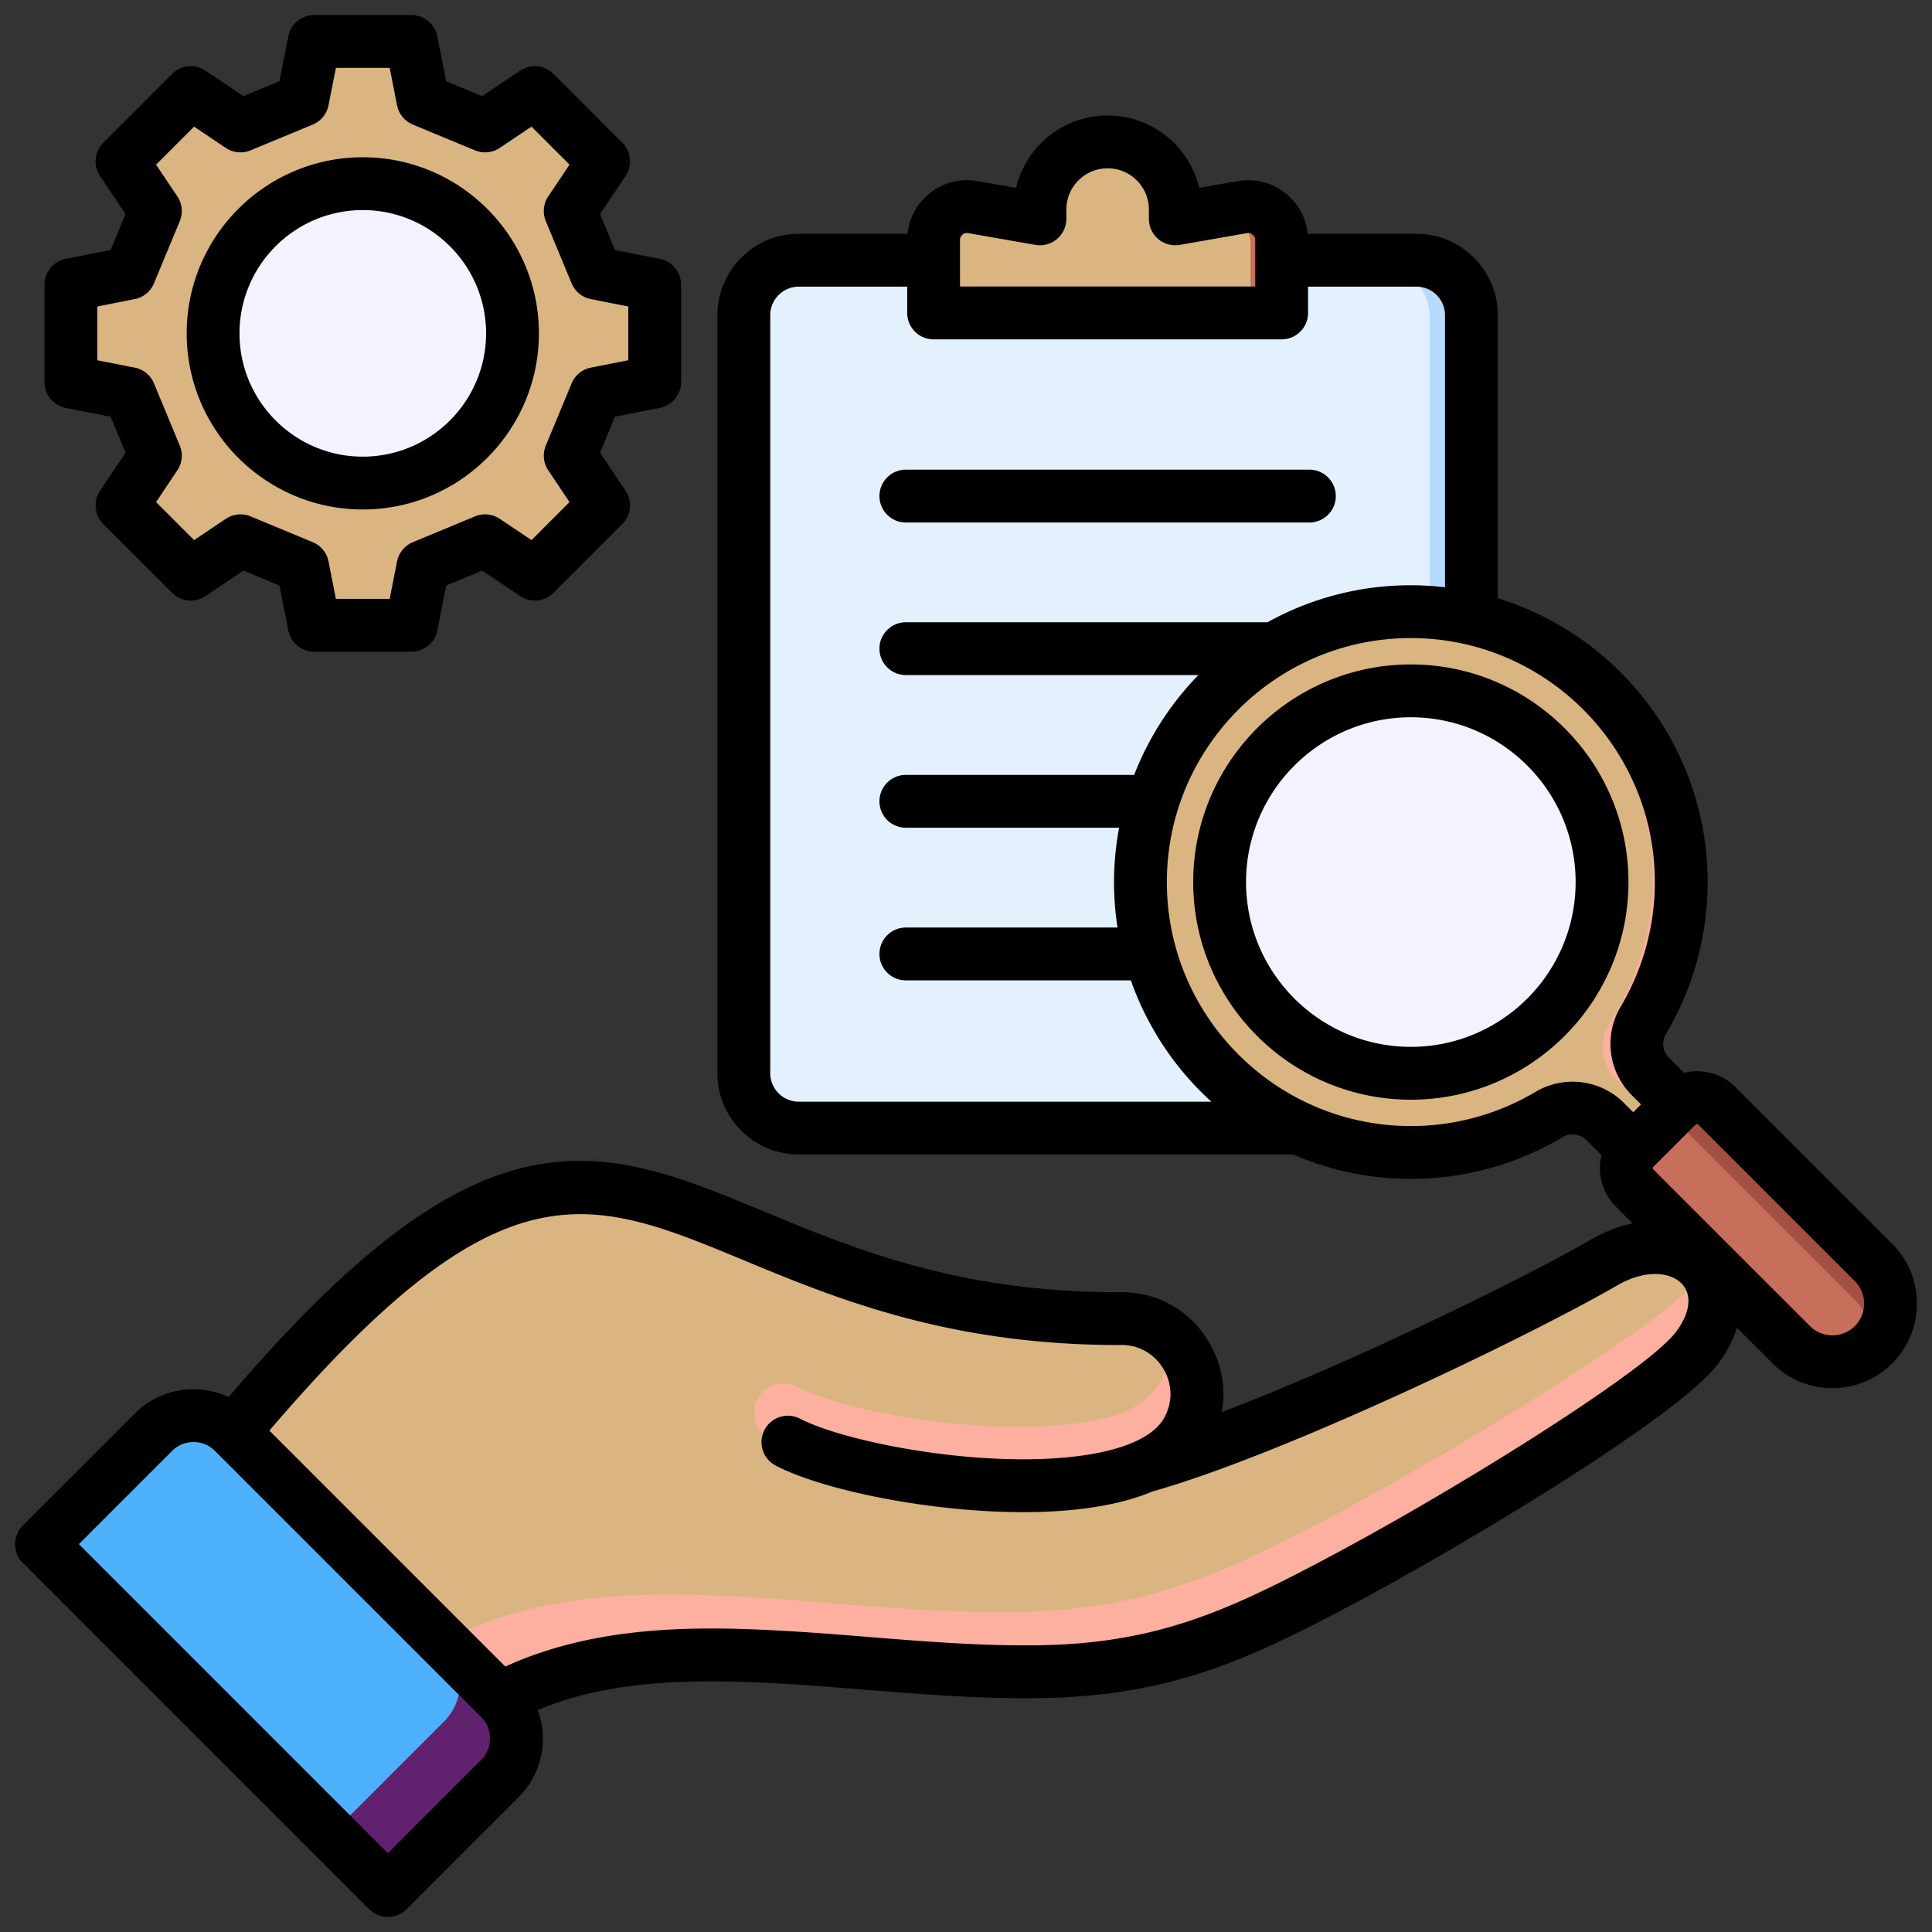 <svg xmlns="http://www.w3.org/2000/svg" version="1.1" xmlns:xlink="http://www.w3.org/1999/xlink" width="512" height="512" x="0" y="0" viewBox="0 0 512 512" style="enable-background:new 0 0 512 512" xml:space="preserve" class=""><rect x="0" y="0" width="512" height="512" fill="#333333" stroke="none"/><g><rect width="192.999" height="230.202" x="197.045" y="68.818" fill="#b6dbff" rx="14.583" opacity="1" data-original="#b6dbff"></rect><rect width="181.805" height="230.202" x="197.045" y="68.818" fill="#e3f1ff" rx="14.583" opacity="1" data-original="#e3f1ff" class=""></rect><path fill="#c86f5c" fill-rule="evenodd" d="M293.544 37.55c-9.858 0-17.85 7.991-17.85 17.849v2.452l-17.696-3.093c-2.659-.465-5.136.201-7.203 1.938s-3.15 4.062-3.15 6.761v19.209h91.796V63.457c0-2.7-1.083-5.024-3.15-6.761s-4.543-2.403-7.203-1.938l-17.696 3.093v-2.452c0-9.858-7.991-17.849-17.85-17.849z" opacity="1" data-original="#c86f5c" class=""></path><path fill="#dab581" fill-rule="evenodd" d="M275.695 55.399v2.452L258 54.758c-2.66-.465-5.136.202-7.203 1.938-2.067 1.737-3.15 4.061-3.15 6.762v19.209h83.783V64.859c0-2.7-1.083-5.024-3.15-6.761s-4.543-2.403-7.203-1.939l-9.683 1.693-4.316.754-2.265.396c.28-24.645-29.118-21.249-29.118-3.602z" opacity="1" data-original="#f29988" class=""></path><path fill="#dab581" fill-rule="evenodd" d="m173.66 75.447-15.585-3.073-6.844-16.499 8.854-13.201-18.249-18.248-13.201 8.853-16.499-6.844-3.073-15.584H83.256l-3.073 15.584-16.499 6.844-13.201-8.853-18.248 18.248 8.853 13.201-6.844 16.499-15.584 3.073v25.807l15.584 3.073 6.844 16.499-8.853 13.201 18.248 18.249 13.201-8.854 16.499 6.844 3.073 15.584h25.807l3.073-15.584 16.499-6.844 13.201 8.854 18.249-18.249-8.854-13.201 6.844-16.499 15.585-3.073z" opacity="1" data-original="#7986bf" class=""></path><path fill="#dab581" fill-rule="evenodd" d="m166.126 101.254-15.584 3.073-6.844 16.499 8.853 13.201-15.224 15.224-11.571-7.759-21.153 8.774-3.073 15.584H83.256l-3.073-15.584-21.153-8.774-11.571 7.759-15.224-15.224 8.853-13.201-6.844-16.499-15.584-3.073V75.447l15.584-3.073 6.844-16.499-8.853-13.201L47.459 27.45l11.571 7.759 21.153-8.774 3.073-15.584h18.274l3.073 15.584 21.153 8.774 11.571-7.759 15.224 15.224-8.853 13.201 6.844 16.499 15.584 3.073z" opacity="1" data-original="#909cd1" class=""></path><circle cx="89.859" cy="88.351" r="39.868" fill="#dab581" transform="rotate(-10.58 89.56 88.205)" opacity="1" data-original="#7986bf" class=""></circle><circle cx="96.16" cy="88.351" r="39.708" fill="#f3f3ff" transform="rotate(-10.58 95.844 88.21)" opacity="1" data-original="#f3f3ff" class=""></circle><path fill="#fdb0a0" fill-rule="evenodd" d="M373.872 161.985c39.623 0 71.744 32.121 71.744 71.744 0 13.379-3.663 25.902-10.04 36.622-2.914 4.899-2.157 10.95 1.873 14.981l12.813 12.813-11.974 11.974-12.813-12.813c-4.03-4.03-10.082-4.787-14.981-1.873-10.72 6.377-23.244 10.04-36.622 10.04-39.623 0-71.744-32.121-71.744-71.744s32.121-71.744 71.743-71.744z" opacity="1" data-original="#fdb0a0" class=""></path><path fill="#dab581" fill-rule="evenodd" d="m445.309 303.099-7.02 7.02-12.813-12.813c-4.031-4.03-10.082-4.787-14.981-1.873-10.72 6.377-23.244 10.039-36.622 10.039-39.623 0-71.744-32.121-71.744-71.743 0-28.876 17.062-53.764 41.653-65.142a71.659 71.659 0 0 1 23.014-3.771c56.011 0 90.598 57.342 59.688 106.35-2.914 4.899-2.158 10.95 1.873 14.981z" opacity="1" data-original="#ffcec0" class=""></path><path fill="#a34f41" fill-rule="evenodd" d="m496.627 334.661-41.582-41.582c-2.899-2.9-7.629-2.9-10.528 0l-11.295 11.295c-2.899 2.899-2.899 7.629 0 10.528l41.582 41.582c6.002 6.002 15.822 6.002 21.823 0 6.002-6.001 6.002-15.821 0-21.823z" opacity="1" data-original="#a34f41" class=""></path><path fill="#c86f5c" fill-rule="evenodd" d="m442.34 295.256-9.118 9.117c-2.9 2.9-2.9 7.629 0 10.529l41.582 41.582c5.79 5.79 15.135 5.993 21.175.611.497-4.505-.971-9.191-4.406-12.627l-48.895-48.895a7.17 7.17 0 0 0-.338-.317z" opacity="1" data-original="#c86f5c" class=""></path><circle cx="368.151" cy="233.729" r="50.994" fill="#fdb0a0" transform="rotate(-10.89 368.41 233.801)" opacity="1" data-original="#fdb0a0" class=""></circle><circle cx="373.872" cy="233.729" r="50.994" fill="#f3f3ff" transform="rotate(-26.57 374.05 233.84)" opacity="1" data-original="#f3f3ff" class=""></circle><g fill-rule="evenodd"><path fill="#fdb0a0" d="M314.307 379.635c8.053-13.551-2.148-30.717-17.9-30.122-129.448 0-129.677-105.257-250.762 50.465l64.077 67.176c28.541-28.782 62.468-30.111 99.888-27.873 20.412 1.221 44.771 4.168 67.119 3.674 31.226-.69 50.364-9.166 77.785-23.691 31.219-16.537 85.477-49.474 94.942-61.916 13.546-17.809-3.942-34.582-24.605-22.653-24.301 14.03-88.644 44.717-121.791 53.961 5.016-2.175 8.934-5.13 11.246-9.022z" opacity="1" data-original="#fdb0a0" class=""></path><path fill="#dab581" d="M314.307 379.635c8.053-13.551-2.148-30.717-17.9-30.122-129.448 0-129.677-105.257-250.762 50.465l49.461 51.853c29.904-29.492 65.357-30.848 104.422-28.511 21.518 1.287 47.198 4.394 70.757 3.873 32.919-.727 53.094-9.663 82.001-24.975 32.586-17.262 88.975-51.469 99.771-64.874-4.479-6.872-15.316-9.513-27.206-2.649-24.301 14.03-88.644 44.717-121.791 53.961 5.016-2.175 8.934-5.13 11.246-9.022z" opacity="1" data-original="#ffcec0" class=""></path><path fill="#fdb0a0" d="M314.307 379.635c6.282-10.571 1.456-23.34-8.448-28.164 7.168 7.851 2.36 18.997-8.882 23.087-6.222 2.264-14.607 3.333-23.719 3.556-23.799.582-51.18-5.001-62.008-10.636a7.79 7.79 0 0 0-7.186 13.824c12.511 6.511 43.312 12.983 69.559 12.341 10.841-.265 21.094-1.77 29.438-4.986 5.016-2.175 8.934-5.13 11.246-9.022z" opacity="1" data-original="#fdb0a0" class=""></path><path fill="#60226e" d="m11.234 409.22 29.665-29.665c5.824-5.823 15.353-5.823 21.176 0l70.526 70.526c5.823 5.823 5.823 15.353 0 21.177l-29.665 29.665z" opacity="1" data-original="#2a92fa" class=""></path><path fill="#4eb1fc" d="m11.234 409.22 29.665-29.665c5.821-5.821 15.344-5.823 21.169-.007l.007.007 55.541 55.541c5.824 5.823 5.823 15.353 0 21.176l-29.665 29.665z" opacity="1" data-original="#4eb1fc" class=""></path><path d="M491.549 351.417c-3.283 3.278-8.613 3.278-11.891 0l-41.54-41.53c-.034-.034-.12-.12-.12-.313 0-.188.087-.279.12-.308l11.279-11.284a.456.456 0 0 1 .308-.116.43.43 0 0 1 .308.116l41.535 41.534c3.278 3.278 3.278 8.618 0 11.901zm-84.664-62.039a19.264 19.264 0 0 1 23.493 2.926l2.449 2.453 2.063-2.063-2.444-2.448a19.252 19.252 0 0 1-2.94-23.488c5.909-9.944 9.042-21.362 9.042-33.003 0-35.649-29.002-64.661-64.661-64.661s-64.661 29.012-64.661 64.661 29.012 64.661 64.661 64.661c11.65 0 23.059-3.133 32.998-9.038zm-195.197 2.579c-4.174 0-7.567-3.393-7.567-7.572V83.534c0-4.169 3.393-7.567 7.567-7.567h28.727v6.97a7.001 7.001 0 0 0 6.999 6.999h92.231c3.861 0 7.004-3.138 7.004-6.999v-6.97h28.718c4.179 0 7.572 3.398 7.572 7.567v72.103a79.083 79.083 0 0 0-9.052-.54 78.15 78.15 0 0 0-37.987 9.809h-95.837c-3.866 0-6.999 3.138-6.999 6.999s3.133 6.999 6.999 6.999h77.525a78.847 78.847 0 0 0-17.029 26.452h-60.496a7.001 7.001 0 0 0 0 14.003h56.515a78.214 78.214 0 0 0-1.35 14.398c0 4.097.318 8.121.93 12.05h-56.096c-3.866 0-6.999 3.128-6.999 6.999s3.133 6.998 6.999 6.998h59.624a78.795 78.795 0 0 0 21.338 32.155H211.686zm42.724-228.32c0-.651.178-1.022.67-1.441.497-.41.897-.52 1.528-.41l17.781 3.109a6.99 6.99 0 0 0 5.707-1.538 7.024 7.024 0 0 0 2.497-5.36v-2.463c0-6.03 4.902-10.932 10.932-10.932s10.942 4.902 10.942 10.932v2.463c0 2.068.911 4.03 2.487 5.36a7.045 7.045 0 0 0 5.712 1.538l17.781-3.109c.641-.111 1.036 0 1.528.41.492.42.67.791.67 1.441v12.296h-78.234V63.637zm189.673 289.419c3.75-4.941 4.41-9.679 1.764-12.691-2.723-3.09-9.303-4.309-17.323.308-23.82 13.761-88.472 44.822-123.132 54.592-9.968 4.179-22.567 5.471-34.237 5.471-2.574 0-5.1-.072-7.543-.173-21.922-.959-46.33-6.078-58.038-12.166a7.005 7.005 0 0 1-2.979-9.443c1.783-3.427 6.015-4.772 9.442-2.979 8.58 4.468 30.443 9.65 52.182 10.599 23.117 1.012 39.606-2.93 44.137-10.551 2.449-4.131 2.449-9.081-.019-13.226-2.473-4.16-6.811-6.541-11.621-6.353h-.26c-45.198 0-75.26-12.469-99.413-22.49-41.26-17.111-64.27-26.65-125.654 45.169l62.516 62.525c24.785-11.274 52.148-10.763 76.084-9.322 6.208.366 12.648.887 19.458 1.427 15.665 1.273 31.865 2.574 47.159 2.232 30.588-.67 49.449-9.5 74.74-22.9 35.707-18.919 85.04-49.912 92.737-60.029zm-316.551 113.31-24.746 24.751-81.892-81.903 24.746-24.736c1.499-1.504 3.504-2.323 5.649-2.323s4.15.819 5.649 2.323l70.594 70.59c1.499 1.499 2.323 3.509 2.323 5.649s-.824 4.15-2.323 5.649zm373.915-136.749-41.534-41.53c-3.687-3.692-8.898-4.941-13.626-3.788l-3.952-3.952c-1.759-1.76-2.077-4.29-.8-6.43 7.201-12.108 11.009-25.999 11.009-40.16 0-35.35-23.45-65.331-55.609-75.207V83.534c0-11.886-9.669-21.57-21.57-21.57h-28.809c-.41-4.097-2.352-7.779-5.572-10.479-3.649-3.07-8.247-4.309-12.947-3.49l-10.242 1.788c-2.598-10.99-12.499-19.179-24.269-19.179s-21.661 8.189-24.264 19.179l-10.243-1.788c-4.699-.819-9.293.419-12.947 3.48-3.22 2.709-5.157 6.392-5.572 10.488h-28.814c-11.891 0-21.57 9.684-21.57 21.57v200.851c0 11.901 9.679 21.57 21.57 21.57h131.019a78.185 78.185 0 0 0 31.181 6.459c14.161 0 28.048-3.808 40.16-11.009 2.14-1.277 4.671-.959 6.44.8l3.928 3.938c-.255 1.113-.419 2.265-.419 3.432 0 3.861 1.499 7.49 4.222 10.209l4.43 4.42c-3.543.742-7.283 2.131-11.12 4.353-18.292 10.561-63.572 32.651-97.76 45.689 1.166-6.28.039-12.807-3.403-18.6-5.1-8.599-14.079-13.52-24.028-13.197-42.334-.024-69.746-11.395-93.928-21.42-22.071-9.153-41.134-17.063-63.73-11.592-22.741 5.51-46.923 24.312-78.089 60.781a21.933 21.933 0 0 0-9.298-2.058c-5.885 0-11.409 2.28-15.55 6.42L6.047 404.266a7.012 7.012 0 0 0-2.048 4.95c0 1.861.737 3.639 2.048 4.95l91.798 91.802a6.995 6.995 0 0 0 9.895 0l29.696-29.701c4.141-4.14 6.425-9.659 6.425-15.549 0-2.622-.477-5.172-1.35-7.563 18.822-7.799 39.828-8.459 66.642-6.859 6.064.362 12.436.882 19.174 1.422 16.017 1.287 32.574 2.627 48.591 2.27 33.668-.742 53.922-10.199 80.981-24.529 27.561-14.59 86.327-49.463 97.331-63.933 2.376-3.118 4.058-6.391 5.08-9.659l9.448 9.452c4.372 4.367 10.108 6.555 15.839 6.555s11.481-2.188 15.853-6.555c8.739-8.743 8.739-22.963 0-31.701zm-127.562-52.192c-24.081 0-43.67-19.589-43.67-43.669s19.589-43.67 43.67-43.67 43.669 19.589 43.669 43.67-19.589 43.669-43.669 43.669zm0-101.341c31.798 0 57.672 25.869 57.672 57.672s-25.874 57.672-57.672 57.672-57.672-25.874-57.672-57.672 25.874-57.672 57.672-57.672zm-140.822-44.619c0 3.861 3.133 7.004 6.999 7.004h106.932c3.871 0 7.004-3.143 7.004-7.004s-3.133-6.999-7.004-6.999H240.064a6.995 6.995 0 0 0-6.999 6.999zM96.146 55.674c18.012 0 32.67 14.663 32.67 32.67s-14.658 32.67-32.67 32.67-32.675-14.648-32.675-32.67 14.658-32.67 32.675-32.67zm0 79.343c-25.739 0-46.672-20.933-46.672-46.672s20.933-46.668 46.672-46.668 46.668 20.938 46.668 46.668-20.933 46.672-46.668 46.672zM25.788 81.225l9.91-1.962a6.976 6.976 0 0 0 5.109-4.179l6.835-16.47a7.005 7.005 0 0 0-.651-6.579l-5.634-8.401 10.078-10.079 8.396 5.64a7.026 7.026 0 0 0 6.579.651l16.47-6.83a7.02 7.02 0 0 0 4.184-5.119l1.952-9.91h14.253l1.952 9.91a7.014 7.014 0 0 0 4.189 5.119l16.465 6.83a6.985 6.985 0 0 0 6.584-.66l8.397-5.63 10.074 10.079-5.63 8.401a6.996 6.996 0 0 0-.651 6.579l6.83 16.47a6.987 6.987 0 0 0 5.114 4.179l9.905 1.962v14.248l-9.91 1.952a6.977 6.977 0 0 0-5.109 4.188l-6.83 16.461a6.992 6.992 0 0 0 .651 6.579l5.63 8.401-10.074 10.079-8.397-5.63a7.02 7.02 0 0 0-6.584-.66l-16.465 6.839a6.992 6.992 0 0 0-4.189 5.109l-1.952 9.915H89.016l-1.952-9.915a6.993 6.993 0 0 0-4.184-5.109l-16.47-6.839a7.012 7.012 0 0 0-6.579.66l-8.396 5.63-10.078-10.079 5.634-8.401a7.006 7.006 0 0 0 .651-6.579l-6.835-16.461a6.968 6.968 0 0 0-5.109-4.188l-9.91-1.952V81.226zm-8.353 26.872a7.01 7.01 0 0 1-5.644-6.873V75.466a7.003 7.003 0 0 1 5.644-6.868l11.877-2.342 3.962-9.539-6.748-10.06a6.993 6.993 0 0 1 .863-8.849l18.215-18.22a7.006 7.006 0 0 1 8.85-.863l10.059 6.753 9.544-3.962L76.4 9.635a7.005 7.005 0 0 1 6.869-5.649h25.758a7 7 0 0 1 6.864 5.649l2.343 11.881 9.544 3.962 10.064-6.753a7 7 0 0 1 8.845.863l18.215 18.22a7 7 0 0 1 .868 8.849l-6.748 10.06 3.957 9.539 11.881 2.342a7.008 7.008 0 0 1 5.644 6.868v25.758a7.013 7.013 0 0 1-5.644 6.873l-11.881 2.338-3.957 9.544 6.748 10.059a7 7 0 0 1-.868 8.849l-18.215 18.22a7.007 7.007 0 0 1-8.845.858l-10.064-6.748-9.544 3.957-2.343 11.881a7 7 0 0 1-6.864 5.649H83.269a7.006 7.006 0 0 1-6.869-5.649l-2.343-11.881-9.544-3.957-10.059 6.748a7.012 7.012 0 0 1-8.85-.858l-18.215-18.22a6.994 6.994 0 0 1-.863-8.849l6.748-10.059-3.962-9.544-11.877-2.338z" fill="#000000" opacity="1" data-original="#000000" class=""></path></g></g></svg>